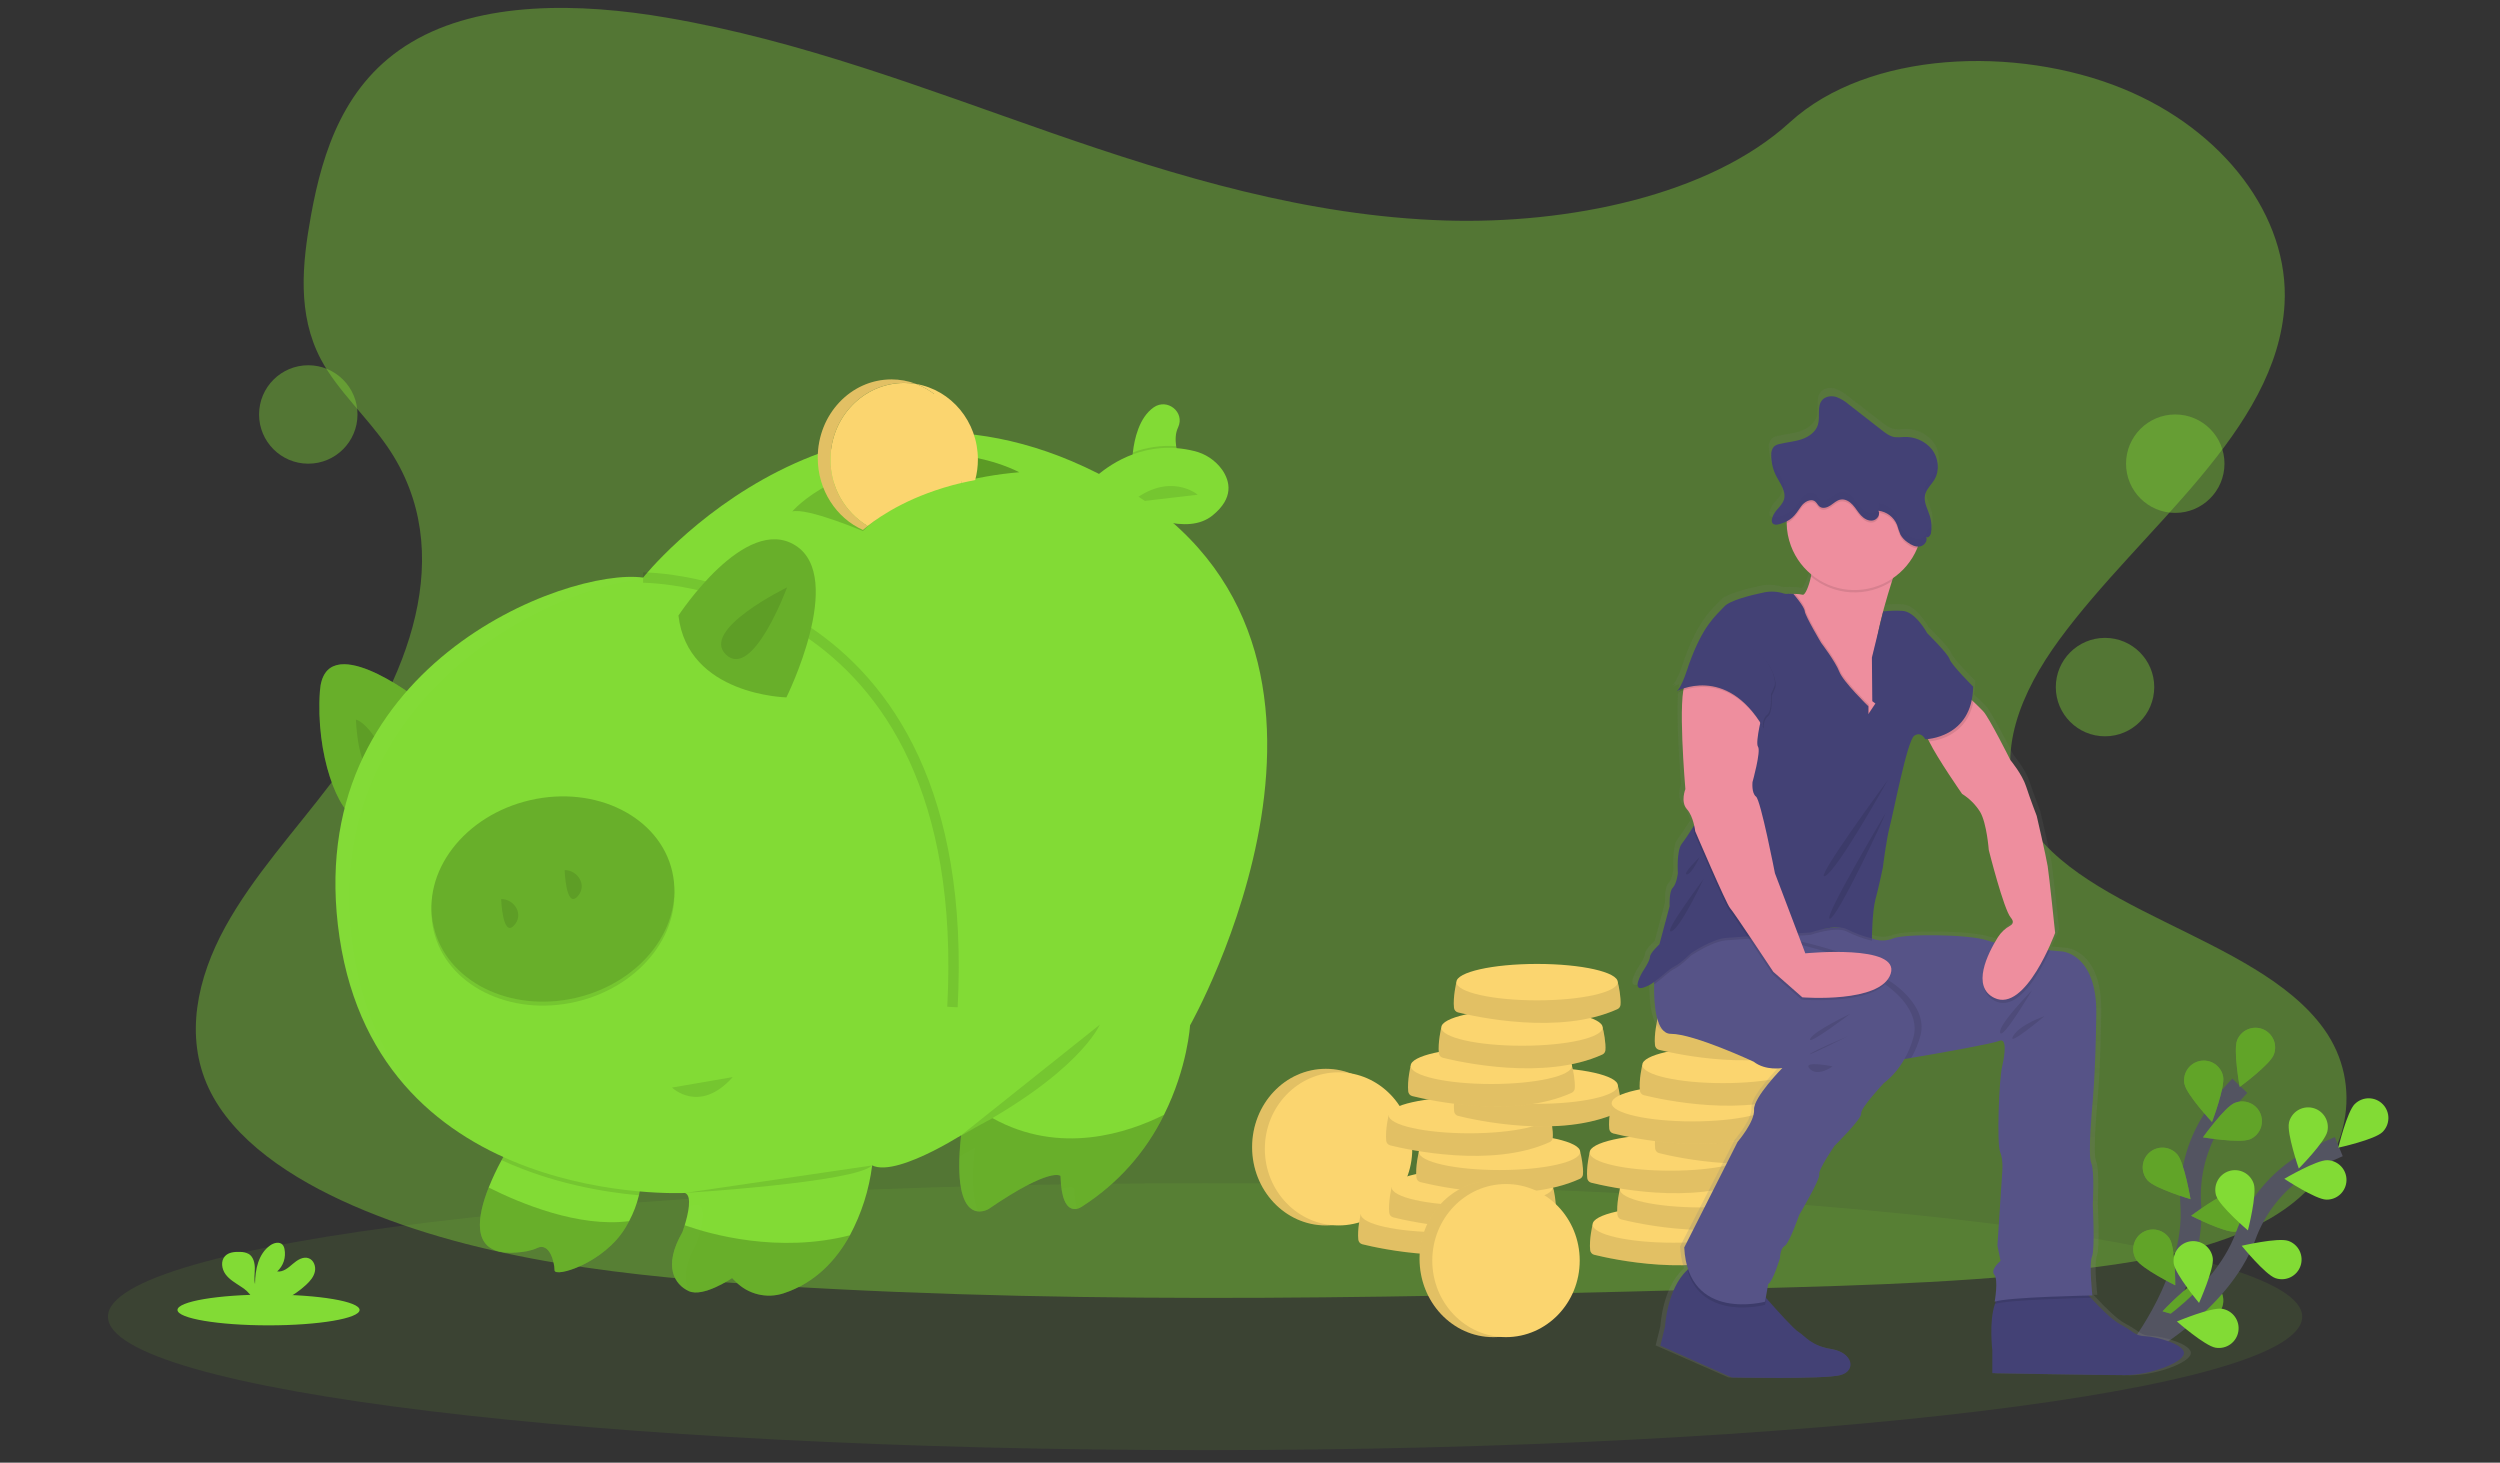 <svg width="241" height="141" viewBox="0 0 241 141" fill="none" xmlns="http://www.w3.org/2000/svg">
<rect x="0" y="0" width="241" height="141" fill="#333333" stroke="none"/>
<path opacity="0.1" d="M116.17 139.793C174.581 139.793 221.932 134.033 221.932 126.928C221.932 119.823 174.581 114.063 116.17 114.063C57.759 114.063 10.408 119.823 10.408 126.928C10.408 134.033 57.759 139.793 116.17 139.793Z" fill="#82DB35"/>
<path opacity="0.4" d="M139.345 21.256C126.053 20.842 113.394 16.996 101.307 12.789C89.221 8.581 77.245 3.918 64.271 1.701C55.928 0.267 46.385 0.064 39.662 4.073C33.197 7.921 31.103 14.581 29.98 20.762C29.133 25.412 28.635 30.305 30.942 34.657C32.552 37.677 35.408 40.222 37.384 43.116C44.256 53.188 39.398 65.608 31.95 75.445C28.457 80.058 24.404 84.457 21.707 89.37C19.01 94.283 17.766 99.908 20.124 104.918C22.463 109.878 28.033 113.614 34.068 116.236C46.325 121.565 60.777 123.09 74.856 123.953C106.036 125.866 137.382 125.031 168.643 124.207C180.215 123.901 191.834 123.59 203.216 121.988C209.537 121.097 216.063 119.683 220.649 116.271C226.474 111.94 227.918 104.605 224.018 99.175C217.47 90.065 199.368 87.802 194.792 78.026C192.275 72.645 194.861 66.652 198.521 61.661C206.373 50.953 219.535 41.561 220.23 29.324C220.712 20.913 214.378 12.502 204.59 8.525C194.334 4.358 180.114 4.882 172.549 11.781C164.772 18.888 151.08 21.62 139.345 21.256Z" fill="#82DB35"/>
<path d="M206.125 130.207C206.125 130.207 211.64 123.183 211.194 116.214C210.988 113.292 211.735 110.382 213.322 107.921C214.086 106.76 214.954 105.67 215.914 104.665" stroke="#535461" stroke-width="2" stroke-miterlimit="10"/>
<path d="M215.661 100.273C215.271 101.248 215.908 104.78 215.908 104.78C215.908 104.78 218.801 102.658 219.189 101.681C219.282 101.449 219.327 101.202 219.324 100.952C219.321 100.702 219.269 100.456 219.17 100.227C219.072 99.997 218.929 99.79 218.75 99.615C218.572 99.441 218.36 99.304 218.129 99.212C217.897 99.119 217.649 99.073 217.4 99.076C217.151 99.08 216.904 99.132 216.675 99.231C216.446 99.329 216.238 99.472 216.064 99.651C215.89 99.829 215.753 100.041 215.661 100.273V100.273Z" fill="#82DB35"/>
<path d="M210.588 104.511C210.791 105.541 213.237 108.16 213.237 108.16C213.237 108.16 214.512 104.805 214.31 103.773C214.212 103.278 213.922 102.843 213.503 102.562C213.084 102.281 212.571 102.179 212.076 102.276C211.582 102.374 211.146 102.665 210.866 103.084C210.585 103.503 210.483 104.017 210.581 104.511H210.588Z" fill="#82DB35"/>
<path d="M207.033 113.794C207.729 114.581 211.169 115.602 211.169 115.602C211.169 115.602 210.577 112.061 209.881 111.274C209.547 110.896 209.076 110.666 208.573 110.635C208.07 110.605 207.575 110.775 207.198 111.109C206.82 111.443 206.591 111.914 206.56 112.417C206.529 112.921 206.699 113.416 207.033 113.794V113.794Z" fill="#82DB35"/>
<path d="M205.927 121.424C206.479 122.318 209.696 123.906 209.696 123.906C209.696 123.906 209.711 120.309 209.158 119.423C208.893 118.994 208.469 118.689 207.978 118.573C207.488 118.458 206.971 118.542 206.543 118.807C206.114 119.072 205.809 119.497 205.693 119.988C205.578 120.479 205.662 120.996 205.927 121.424V121.424Z" fill="#82DB35"/>
<path d="M216.875 109.831C215.905 110.23 212.366 109.641 212.366 109.641C212.366 109.641 214.448 106.722 215.426 106.322C215.892 106.13 216.415 106.131 216.88 106.325C217.346 106.518 217.715 106.889 217.907 107.355C218.099 107.821 218.099 108.345 217.905 108.811C217.711 109.276 217.341 109.646 216.875 109.838V109.831Z" fill="#82DB35"/>
<path d="M215.466 118.736C214.422 118.829 211.224 117.201 211.224 117.201C211.224 117.201 214.089 115.04 215.135 114.948C215.637 114.904 216.136 115.061 216.521 115.385C216.907 115.709 217.149 116.173 217.193 116.675C217.237 117.177 217.079 117.676 216.756 118.063C216.432 118.449 215.968 118.69 215.466 118.734V118.736Z" fill="#82DB35"/>
<path d="M212.91 127.206C211.894 127.473 208.467 126.409 208.467 126.409C208.467 126.409 210.927 123.794 211.943 123.527C212.43 123.399 212.949 123.47 213.384 123.724C213.819 123.978 214.136 124.395 214.264 124.883C214.392 125.371 214.322 125.89 214.068 126.325C213.814 126.761 213.397 127.078 212.91 127.206V127.206Z" fill="#82DB35"/>
<path opacity="0.25" d="M215.661 100.273C215.271 101.248 215.908 104.78 215.908 104.78C215.908 104.78 218.801 102.658 219.189 101.681C219.282 101.449 219.327 101.202 219.324 100.952C219.321 100.702 219.269 100.456 219.17 100.227C219.072 99.997 218.929 99.79 218.75 99.615C218.572 99.441 218.36 99.304 218.129 99.212C217.897 99.119 217.649 99.073 217.4 99.076C217.151 99.08 216.904 99.132 216.675 99.231C216.446 99.329 216.238 99.472 216.064 99.651C215.89 99.829 215.753 100.041 215.661 100.273V100.273Z" fill="black"/>
<path opacity="0.25" d="M210.588 104.511C210.791 105.541 213.237 108.16 213.237 108.16C213.237 108.16 214.512 104.805 214.31 103.773C214.212 103.278 213.922 102.843 213.503 102.562C213.084 102.281 212.571 102.179 212.076 102.276C211.582 102.374 211.146 102.665 210.866 103.084C210.585 103.503 210.483 104.017 210.581 104.511H210.588Z" fill="black"/>
<path opacity="0.25" d="M207.033 113.794C207.729 114.581 211.169 115.602 211.169 115.602C211.169 115.602 210.577 112.061 209.881 111.274C209.547 110.896 209.076 110.666 208.573 110.635C208.07 110.605 207.575 110.775 207.198 111.109C206.82 111.443 206.591 111.914 206.56 112.417C206.529 112.921 206.699 113.416 207.033 113.794V113.794Z" fill="black"/>
<path opacity="0.25" d="M205.927 121.424C206.479 122.318 209.696 123.906 209.696 123.906C209.696 123.906 209.711 120.309 209.158 119.423C208.893 118.994 208.469 118.689 207.978 118.573C207.488 118.458 206.971 118.542 206.543 118.807C206.114 119.072 205.809 119.497 205.693 119.988C205.578 120.479 205.662 120.996 205.927 121.424V121.424Z" fill="black"/>
<path opacity="0.25" d="M216.875 109.831C215.905 110.23 212.366 109.641 212.366 109.641C212.366 109.641 214.448 106.722 215.426 106.322C215.892 106.13 216.415 106.131 216.88 106.325C217.346 106.518 217.715 106.889 217.907 107.355C218.099 107.821 218.099 108.345 217.905 108.811C217.711 109.276 217.341 109.646 216.875 109.838V109.831Z" fill="black"/>
<path opacity="0.25" d="M215.466 118.736C214.422 118.829 211.224 117.201 211.224 117.201C211.224 117.201 214.089 115.04 215.135 114.948C215.637 114.904 216.136 115.061 216.521 115.385C216.907 115.709 217.149 116.173 217.193 116.675C217.237 117.177 217.079 117.676 216.756 118.063C216.432 118.449 215.968 118.69 215.466 118.734V118.736Z" fill="black"/>
<path opacity="0.25" d="M212.91 127.206C211.894 127.473 208.467 126.409 208.467 126.409C208.467 126.409 210.927 123.794 211.943 123.527C212.43 123.399 212.949 123.47 213.384 123.724C213.819 123.978 214.136 124.395 214.264 124.883C214.392 125.371 214.322 125.89 214.068 126.325C213.814 126.761 213.397 127.078 212.91 127.206V127.206Z" fill="black"/>
<path d="M206.17 129.913C206.17 129.913 214.058 125.729 216.472 119.179C217.466 116.425 219.324 114.067 221.77 112.46C222.938 111.706 224.173 111.062 225.459 110.534" stroke="#535461" stroke-width="2" stroke-miterlimit="10"/>
<path d="M227.011 106.415C226.254 107.149 225.412 110.637 225.412 110.637C225.412 110.637 228.916 109.868 229.667 109.135C229.846 108.961 229.988 108.754 230.087 108.525C230.185 108.296 230.237 108.049 230.241 107.8C230.244 107.551 230.198 107.303 230.106 107.071C230.013 106.84 229.876 106.628 229.702 106.45C229.528 106.271 229.321 106.129 229.092 106.03C228.863 105.932 228.617 105.879 228.368 105.876C227.864 105.87 227.379 106.063 227.018 106.415H227.011Z" fill="#82DB35"/>
<path d="M220.657 108.232C220.426 109.256 221.603 112.647 221.603 112.647C221.603 112.647 224.127 110.095 224.358 109.071C224.469 108.579 224.381 108.063 224.112 107.637C223.843 107.21 223.415 106.908 222.924 106.797C222.432 106.686 221.917 106.774 221.491 107.043C221.065 107.313 220.763 107.74 220.652 108.232H220.657Z" fill="#82DB35"/>
<path d="M213.65 115.279C213.965 116.281 216.698 118.609 216.698 118.609C216.698 118.609 217.589 115.131 217.265 114.13C217.19 113.892 217.068 113.671 216.907 113.48C216.747 113.289 216.55 113.131 216.328 113.016C216.107 112.901 215.865 112.831 215.616 112.81C215.368 112.788 215.117 112.816 214.879 112.892C214.641 112.967 214.421 113.089 214.23 113.25C214.039 113.41 213.881 113.607 213.767 113.829C213.652 114.051 213.581 114.293 213.56 114.542C213.539 114.79 213.567 115.041 213.642 115.279H213.65Z" fill="#82DB35"/>
<path d="M209.546 121.804C209.689 122.846 211.988 125.602 211.988 125.602C211.988 125.602 213.454 122.325 213.313 121.286C213.279 121.038 213.196 120.8 213.07 120.585C212.944 120.369 212.777 120.181 212.578 120.03C212.379 119.879 212.152 119.769 211.911 119.705C211.67 119.642 211.418 119.627 211.171 119.661C210.924 119.695 210.686 119.778 210.47 119.904C210.255 120.03 210.066 120.197 209.916 120.396C209.765 120.595 209.655 120.822 209.592 121.064C209.528 121.305 209.514 121.557 209.548 121.804H209.546Z" fill="#82DB35"/>
<path d="M224.253 115.645C223.203 115.618 220.209 113.638 220.209 113.638C220.209 113.638 223.303 111.817 224.351 111.843C224.855 111.856 225.333 112.069 225.68 112.435C226.027 112.8 226.214 113.289 226.201 113.793C226.188 114.297 225.976 114.776 225.61 115.123C225.245 115.47 224.756 115.658 224.253 115.645V115.645Z" fill="#82DB35"/>
<path d="M219.357 123.216C218.364 122.877 216.099 120.092 216.099 120.092C216.099 120.092 219.594 119.278 220.587 119.619C220.823 119.699 221.041 119.826 221.228 119.991C221.415 120.156 221.568 120.356 221.678 120.58C221.788 120.805 221.853 121.048 221.868 121.297C221.884 121.546 221.851 121.796 221.77 122.032C221.689 122.269 221.563 122.487 221.398 122.674C221.233 122.861 221.033 123.014 220.809 123.124C220.585 123.234 220.341 123.299 220.092 123.314C219.843 123.33 219.594 123.296 219.357 123.216V123.216Z" fill="#82DB35"/>
<path d="M213.589 129.92C212.554 129.754 209.853 127.391 209.853 127.391C209.853 127.391 213.16 126 214.204 126.166C214.702 126.247 215.147 126.521 215.442 126.93C215.737 127.339 215.858 127.848 215.777 128.346C215.697 128.844 215.423 129.29 215.014 129.585C214.605 129.88 214.096 130.001 213.599 129.92H213.589Z" fill="#82DB35"/>
<path d="M113.845 44.699H109.14C109.143 44.336 109.166 43.973 109.208 43.612C109.355 42.329 109.81 40.246 111.217 39.269C112.532 38.357 114.244 39.733 113.573 41.189L113.556 41.229C113.304 41.755 113.296 42.41 113.38 43.01C113.468 43.589 113.624 44.156 113.845 44.699V44.699Z" fill="#82DB35"/>
<path opacity="0.1" d="M113.845 44.698H109.14C109.143 44.335 109.166 43.972 109.208 43.612C110.536 43.114 111.956 42.908 113.37 43.01C113.462 43.589 113.621 44.156 113.845 44.698V44.698Z" fill="black"/>
<path d="M116.897 49.683C115.677 50.677 113.97 50.692 112.224 50.266C108.648 49.392 104.915 46.654 104.915 46.654C105.169 46.372 105.442 46.108 105.732 45.863C107.204 44.598 110.578 42.362 115.094 43.473C116.198 43.727 117.171 44.378 117.828 45.302C118.575 46.397 118.965 48 116.897 49.683Z" fill="#82DB35"/>
<path opacity="0.1" d="M115.459 47.69C115.459 47.69 112.739 45.371 108.99 48.447Z" fill="black"/>
<path d="M40.051 67.229C40.051 67.229 31.283 60.477 30.842 66.598C30.402 72.719 32.608 78.463 34.5 78.967C36.392 79.47 40.051 67.229 40.051 67.229Z" fill="#82DB35"/>
<path opacity="0.2" d="M40.051 67.229C40.051 67.229 31.283 60.477 30.842 66.598C30.402 72.719 32.608 78.463 34.5 78.967C36.392 79.47 40.051 67.229 40.051 67.229Z" fill="black"/>
<path opacity="0.1" d="M34.311 69.374C34.311 69.374 34.517 75.006 36.267 74.107C38.017 73.208 35.446 69.626 34.311 69.374Z" fill="black"/>
<path d="M61.593 115.228C61.387 116.095 61.069 116.932 60.647 117.717C60.539 117.922 60.422 118.132 60.293 118.346C58.229 121.78 53.458 123.206 53.458 122.449C53.458 121.691 52.986 119.734 51.787 120.302C50.587 120.87 48.76 120.745 48.76 120.745C45.458 120.493 46.017 117.237 47.11 114.478C47.474 113.571 47.889 112.686 48.355 111.828C48.767 111.07 49.076 110.574 49.076 110.574L61.69 112.594C61.69 112.594 61.972 113.59 61.593 115.228Z" fill="#82DB35"/>
<path opacity="0.1" d="M112.224 50.266C108.648 49.391 104.915 46.654 104.915 46.654C105.169 46.372 105.442 46.107 105.732 45.862C106.277 46.15 106.825 46.456 107.374 46.781C109.098 47.785 110.722 48.952 112.224 50.266V50.266Z" fill="black"/>
<path opacity="0.1" d="M61.593 115.228C58.171 114.921 53.214 114.079 48.349 111.837C48.762 111.08 49.07 110.584 49.07 110.584L61.684 112.604C61.684 112.604 61.972 113.59 61.593 115.228Z" fill="black"/>
<path d="M114.72 98.846C114.72 98.846 114.493 102.891 112.212 107.464C110.455 111.06 107.745 114.103 104.377 116.263C104.377 116.263 102.36 117.905 102.233 113.361C102.233 113.361 101.35 112.414 95.295 116.551C95.295 116.551 91.642 118.785 92.647 109.465C92.647 109.465 92.647 109.453 92.647 109.448C92.647 109.442 92.556 109.506 92.389 109.607H92.378C91.947 109.872 91.031 110.415 89.941 110.962C87.945 111.966 85.359 112.986 84.076 112.343C83.781 114.702 83.054 116.986 81.93 119.081C80.659 121.396 78.653 123.66 75.513 124.683C74.721 124.937 73.874 124.967 73.066 124.77C72.258 124.573 71.52 124.156 70.934 123.566L70.575 123.206C70.575 123.206 67.799 125.099 66.412 124.467C65.025 123.835 63.888 122.07 65.78 118.787C65.78 118.787 65.881 118.515 66.004 118.115C66.312 117.102 66.76 115.275 66.034 115.001C66.034 115.001 36.644 116.515 32.735 90.388C28.826 64.262 54.682 54.67 61.996 55.68C61.996 55.68 81.421 31.194 108.288 46.971C135.154 62.747 114.72 98.846 114.72 98.846Z" fill="#82DB35"/>
<path opacity="0.1" d="M61.996 55.679C61.996 55.679 94.012 55.554 91.816 97.078" stroke="black" stroke-miterlimit="10"/>
<path opacity="0.2" d="M60.647 117.717C60.539 117.921 60.422 118.132 60.293 118.345C58.229 121.78 53.458 123.205 53.458 122.448C53.458 121.691 52.986 119.733 51.787 120.301C50.587 120.869 48.76 120.744 48.76 120.744C45.458 120.492 46.017 117.236 47.11 114.478C50.205 116.032 55.804 118.347 60.647 117.717Z" fill="black"/>
<path opacity="0.2" d="M81.93 119.081C80.658 121.396 78.653 123.661 75.512 124.683C74.72 124.937 73.873 124.967 73.066 124.77C72.257 124.573 71.52 124.156 70.933 123.566L70.574 123.206C70.574 123.206 67.798 125.099 66.412 124.467C65.025 123.835 63.888 122.07 65.78 118.787C65.78 118.787 65.88 118.515 66.003 118.115C68.476 118.988 75.026 120.845 81.93 119.081Z" fill="black"/>
<path opacity="0.1" d="M92.646 109.447C104.061 103.515 106.017 98.782 106.017 98.782Z" fill="black"/>
<path opacity="0.2" d="M112.211 107.464C110.454 111.06 107.744 114.104 104.377 116.264C104.377 116.264 102.36 117.905 102.233 113.361C102.233 113.361 101.349 112.415 95.295 116.551C95.295 116.551 91.642 118.785 92.646 109.465L95.673 107.786C102.197 111.415 108.751 109.202 112.211 107.464Z" fill="black"/>
<path d="M65.403 59.34C65.403 59.34 71.836 49.495 76.691 52.587C81.546 55.679 75.809 67.228 75.809 67.228C75.809 67.228 66.285 67.038 65.403 59.34Z" fill="#82DB35"/>
<path opacity="0.2" d="M65.403 59.34C65.403 59.34 71.836 49.495 76.691 52.587C81.546 55.679 75.809 67.228 75.809 67.228C75.809 67.228 66.285 67.038 65.403 59.34Z" fill="black"/>
<path opacity="0.1" d="M75.872 56.626C75.872 56.626 67.421 60.729 70.007 63.127C72.593 65.526 75.872 56.626 75.872 56.626Z" fill="black"/>
<path opacity="0.1" d="M55.501 96.577C61.853 95.11 66.018 89.653 64.803 84.388C63.589 79.124 57.455 76.046 51.103 77.514C44.751 78.981 40.586 84.438 41.8 89.703C43.015 94.967 49.149 98.045 55.501 96.577Z" fill="black"/>
<path d="M55.501 96.199C61.853 94.732 66.018 89.275 64.803 84.01C63.589 78.746 57.455 75.668 51.103 77.136C44.751 78.603 40.586 84.06 41.8 89.325C43.015 94.589 49.149 97.667 55.501 96.199Z" fill="#82DB35"/>
<path opacity="0.2" d="M55.501 96.199C61.853 94.732 66.018 89.275 64.803 84.01C63.589 78.746 57.455 75.668 51.103 77.136C44.751 78.603 40.586 84.06 41.8 89.325C43.015 94.589 49.149 97.667 55.501 96.199Z" fill="black"/>
<path opacity="0.1" d="M48.312 86.665C48.312 86.665 48.438 90.327 49.511 89.255C50.584 88.183 49.574 86.661 48.312 86.665Z" fill="black"/>
<path opacity="0.1" d="M54.43 83.877C54.43 83.877 54.554 87.539 55.627 86.467C56.7 85.395 55.69 83.866 54.43 83.877Z" fill="black"/>
<path opacity="0.1" d="M64.783 104.841C64.783 104.841 67.42 107.429 70.636 103.832Z" fill="black"/>
<path opacity="0.15" d="M76.375 49.305C77.826 48.926 83.186 51.198 83.186 51.198C85.496 48.886 88.862 47.501 91.815 46.677L92.432 43.879C80.719 44.013 76.375 49.305 76.375 49.305Z" fill="black"/>
<path opacity="0.3" d="M92.457 43.879L91.874 46.66C93.963 46.085 96.101 45.705 98.26 45.524C95.484 44.131 92.457 43.879 92.457 43.879Z" fill="black"/>
<path opacity="0.15" d="M92.432 43.879L91.819 46.677L91.878 46.66L92.461 43.879H92.432Z" fill="black"/>
<g opacity="0.1">
<path opacity="0.1" d="M67.104 119.972C67.104 119.972 67.205 119.699 67.328 119.3C67.636 118.287 68.084 116.46 67.358 116.186C67.358 116.186 67.021 116.203 66.412 116.201C66.346 116.868 66.208 117.526 66.001 118.164C65.878 118.563 65.778 118.836 65.778 118.836C63.886 122.119 65.021 123.885 66.41 124.516L66.484 124.542C65.926 123.586 65.88 122.096 67.104 119.972Z" fill="white"/>
<path opacity="0.1" d="M34.059 91.574C30.148 65.447 56.838 54.83 64.153 55.846L61.996 55.736C54.681 54.727 28.824 64.319 32.734 90.445C33.964 98.66 37.714 104.141 42.276 107.797C38.322 104.162 35.168 98.978 34.059 91.574Z" fill="white"/>
<path opacity="0.1" d="M93.969 110.65C93.969 110.65 93.969 110.639 93.969 110.633C93.969 110.627 93.878 110.692 93.711 110.792H93.7C93.445 110.947 93.019 111.203 92.489 111.498C92.3 115.806 93.414 116.739 94.29 116.82C93.846 115.815 93.613 113.969 93.969 110.65Z" fill="white"/>
<path opacity="0.1" d="M103.557 114.547C103.557 114.547 103.33 114.306 102.327 114.604C102.588 116.482 103.311 116.686 103.826 116.575C103.649 115.913 103.559 115.232 103.557 114.547V114.547Z" fill="white"/>
</g>
<path opacity="0.1" d="M66.034 115C66.034 115 82.431 113.991 84.07 112.35Z" fill="black"/>
<path d="M127.81 118.131C131.735 118.131 134.917 114.751 134.917 110.583C134.917 106.414 131.735 103.034 127.81 103.034C123.886 103.034 120.704 106.414 120.704 110.583C120.704 114.751 123.886 118.131 127.81 118.131Z" fill="#FBD56F"/>
<path opacity="0.1" d="M127.81 118.131C131.735 118.131 134.917 114.751 134.917 110.583C134.917 106.414 131.735 103.034 127.81 103.034C123.886 103.034 120.704 106.414 120.704 110.583C120.704 114.751 123.886 118.131 127.81 118.131Z" fill="black"/>
<path d="M129.036 118.132C132.961 118.132 136.142 114.828 136.142 110.752C136.142 106.676 132.961 103.372 129.036 103.372C125.111 103.372 121.93 106.676 121.93 110.752C121.93 114.828 125.111 118.132 129.036 118.132Z" fill="#FBD56F"/>
<path d="M131.916 117.439L131.176 117.028C131.176 117.028 130.83 118.471 130.943 119.501C130.954 119.604 130.996 119.702 131.063 119.781C131.131 119.86 131.221 119.917 131.321 119.944C133.024 120.366 141.126 122.166 146.7 119.63C146.78 119.593 146.85 119.536 146.902 119.464C146.954 119.391 146.986 119.307 146.995 119.219C147.065 118.586 146.822 117.282 146.726 117.028C146.524 116.481 131.916 117.439 131.916 117.439Z" fill="#FBD56F"/>
<path opacity="0.1" d="M131.916 117.439L131.176 117.028C131.176 117.028 130.83 118.471 130.943 119.501C130.954 119.604 130.996 119.702 131.063 119.781C131.131 119.86 131.221 119.917 131.321 119.944C133.024 120.366 141.126 122.166 146.7 119.63C146.78 119.593 146.85 119.536 146.902 119.464C146.954 119.391 146.986 119.307 146.995 119.219C147.065 118.586 146.822 117.282 146.726 117.028C146.524 116.481 131.916 117.439 131.916 117.439Z" fill="black"/>
<path d="M138.954 118.783C143.25 118.783 146.732 117.997 146.732 117.027C146.732 116.058 143.25 115.272 138.954 115.272C134.658 115.272 131.176 116.058 131.176 117.027C131.176 117.997 134.658 118.783 138.954 118.783Z" fill="#FBD56F"/>
<path d="M134.893 114.85L134.156 114.439C134.156 114.439 133.809 115.882 133.923 116.912C133.933 117.015 133.975 117.113 134.043 117.192C134.111 117.271 134.201 117.327 134.301 117.353C136.004 117.777 144.106 119.578 149.679 117.041C149.76 117.004 149.83 116.946 149.881 116.874C149.933 116.802 149.965 116.718 149.975 116.63C150.043 115.997 149.8 114.693 149.704 114.439C149.494 113.892 134.893 114.85 134.893 114.85Z" fill="#FBD56F"/>
<path opacity="0.1" d="M134.893 114.85L134.156 114.439C134.156 114.439 133.809 115.882 133.923 116.912C133.933 117.015 133.975 117.113 134.043 117.192C134.111 117.271 134.201 117.327 134.301 117.353C136.004 117.777 144.106 119.578 149.679 117.041C149.76 117.004 149.83 116.946 149.881 116.874C149.933 116.802 149.965 116.718 149.975 116.63C150.043 115.997 149.8 114.693 149.704 114.439C149.494 113.892 134.893 114.85 134.893 114.85Z" fill="black"/>
<path d="M141.924 116.196C146.22 116.196 149.702 115.41 149.702 114.441C149.702 113.471 146.22 112.686 141.924 112.686C137.629 112.686 134.146 113.471 134.146 114.441C134.146 115.41 137.629 116.196 141.924 116.196Z" fill="#FBD56F"/>
<path d="M137.514 111.449L136.775 111.038C136.775 111.038 136.428 112.481 136.542 113.511C136.553 113.614 136.595 113.712 136.662 113.791C136.73 113.87 136.82 113.927 136.92 113.954C138.623 114.376 146.726 116.176 152.298 113.639C152.379 113.602 152.449 113.545 152.501 113.473C152.553 113.401 152.586 113.317 152.595 113.228C152.664 112.596 152.421 111.292 152.325 111.038C152.122 110.491 137.514 111.449 137.514 111.449Z" fill="#FBD56F"/>
<path opacity="0.1" d="M137.514 111.449L136.775 111.038C136.775 111.038 136.428 112.481 136.542 113.511C136.553 113.614 136.595 113.712 136.662 113.791C136.73 113.87 136.82 113.927 136.92 113.954C138.623 114.376 146.726 116.176 152.298 113.639C152.379 113.602 152.449 113.545 152.501 113.473C152.553 113.401 152.586 113.317 152.595 113.228C152.664 112.596 152.421 111.292 152.325 111.038C152.122 110.491 137.514 111.449 137.514 111.449Z" fill="black"/>
<path d="M144.552 112.792C148.848 112.792 152.33 112.007 152.33 111.037C152.33 110.068 148.848 109.282 144.552 109.282C140.256 109.282 136.774 110.068 136.774 111.037C136.774 112.007 140.256 112.792 144.552 112.792Z" fill="#FBD56F"/>
<path d="M134.605 107.91L133.865 107.497C133.865 107.497 133.521 108.942 133.632 109.97C133.643 110.073 133.685 110.171 133.753 110.25C133.82 110.329 133.91 110.386 134.011 110.413C135.713 110.835 143.815 112.636 149.387 110.101C149.468 110.064 149.538 110.007 149.59 109.935C149.642 109.863 149.674 109.778 149.684 109.69C149.752 109.057 149.51 107.753 149.413 107.497C149.213 106.948 134.605 107.91 134.605 107.91Z" fill="#FBD56F"/>
<path opacity="0.1" d="M134.605 107.91L133.865 107.497C133.865 107.497 133.521 108.942 133.632 109.97C133.643 110.073 133.685 110.171 133.753 110.25C133.82 110.329 133.91 110.386 134.011 110.413C135.713 110.835 143.815 112.636 149.387 110.101C149.468 110.064 149.538 110.007 149.59 109.935C149.642 109.863 149.674 109.778 149.684 109.69C149.752 109.057 149.51 107.753 149.413 107.497C149.213 106.948 134.605 107.91 134.605 107.91Z" fill="black"/>
<path d="M141.642 109.25C145.938 109.25 149.42 108.465 149.42 107.495C149.42 106.526 145.938 105.74 141.642 105.74C137.347 105.74 133.865 106.526 133.865 107.495C133.865 108.465 137.347 109.25 141.642 109.25Z" fill="#FBD56F"/>
<path d="M141.149 105.07L140.411 104.657C140.411 104.657 140.065 106.102 140.178 107.13C140.189 107.234 140.23 107.332 140.298 107.411C140.366 107.49 140.456 107.547 140.557 107.573C142.259 107.995 150.361 109.796 155.933 107.261C156.013 107.224 156.083 107.166 156.135 107.094C156.187 107.022 156.22 106.938 156.23 106.85C156.298 106.217 156.056 104.911 155.959 104.657C155.757 104.106 141.149 105.07 141.149 105.07Z" fill="#FBD56F"/>
<path opacity="0.1" d="M141.149 105.07L140.411 104.657C140.411 104.657 140.065 106.102 140.178 107.13C140.189 107.234 140.23 107.332 140.298 107.411C140.366 107.49 140.456 107.547 140.557 107.573C142.259 107.995 150.361 109.796 155.933 107.261C156.013 107.224 156.083 107.166 156.135 107.094C156.187 107.022 156.22 106.938 156.23 106.85C156.298 106.217 156.056 104.911 155.959 104.657C155.757 104.106 141.149 105.07 141.149 105.07Z" fill="black"/>
<path d="M148.187 106.409C152.483 106.409 155.965 105.624 155.965 104.654C155.965 103.685 152.483 102.899 148.187 102.899C143.891 102.899 140.409 103.685 140.409 104.654C140.409 105.624 143.891 106.409 148.187 106.409Z" fill="#FBD56F"/>
<path d="M136.727 103.156L135.987 102.744C135.987 102.744 135.643 104.188 135.755 105.216C135.766 105.32 135.808 105.417 135.875 105.497C135.943 105.576 136.033 105.632 136.133 105.659C137.836 106.082 145.937 107.882 151.509 105.347C151.59 105.31 151.66 105.253 151.712 105.181C151.764 105.109 151.797 105.025 151.806 104.936C151.874 104.304 151.632 102.997 151.536 102.744C151.335 102.197 136.727 103.156 136.727 103.156Z" fill="#FBD56F"/>
<path opacity="0.1" d="M136.727 103.156L135.987 102.744C135.987 102.744 135.643 104.188 135.755 105.216C135.766 105.32 135.808 105.417 135.875 105.497C135.943 105.576 136.033 105.632 136.133 105.659C137.836 106.082 145.937 107.882 151.509 105.347C151.59 105.31 151.66 105.253 151.712 105.181C151.764 105.109 151.797 105.025 151.806 104.936C151.874 104.304 151.632 102.997 151.536 102.744C151.335 102.197 136.727 103.156 136.727 103.156Z" fill="black"/>
<path d="M143.765 104.498C148.061 104.498 151.543 103.713 151.543 102.743C151.543 101.774 148.061 100.988 143.765 100.988C139.469 100.988 135.987 101.774 135.987 102.743C135.987 103.713 139.469 104.498 143.765 104.498Z" fill="#FBD56F"/>
<path d="M139.679 99.468L138.941 99.055C138.941 99.055 138.594 100.5 138.708 101.528C138.718 101.631 138.76 101.729 138.828 101.809C138.895 101.888 138.986 101.944 139.086 101.971C140.789 102.393 148.891 104.194 154.464 101.658C154.545 101.622 154.615 101.564 154.667 101.492C154.718 101.42 154.75 101.336 154.76 101.248C154.828 100.615 154.585 99.311 154.489 99.055C154.288 98.508 139.679 99.468 139.679 99.468Z" fill="#FBD56F"/>
<path opacity="0.1" d="M139.679 99.468L138.941 99.055C138.941 99.055 138.594 100.5 138.708 101.528C138.718 101.631 138.76 101.729 138.828 101.809C138.895 101.888 138.986 101.944 139.086 101.971C140.789 102.393 148.891 104.194 154.464 101.658C154.545 101.622 154.615 101.564 154.667 101.492C154.718 101.42 154.75 101.336 154.76 101.248C154.828 100.615 154.585 99.311 154.489 99.055C154.288 98.508 139.679 99.468 139.679 99.468Z" fill="black"/>
<path d="M146.719 100.81C151.014 100.81 154.497 100.024 154.497 99.055C154.497 98.086 151.014 97.3 146.719 97.3C142.423 97.3 138.941 98.086 138.941 99.055C138.941 100.024 142.423 100.81 146.719 100.81Z" fill="#FBD56F"/>
<path d="M141.137 95.091L140.397 94.678C140.397 94.678 140.053 96.123 140.165 97.151C140.176 97.254 140.218 97.352 140.285 97.431C140.353 97.51 140.443 97.567 140.543 97.594C142.246 98.016 150.347 99.817 155.919 97.282C156 97.245 156.07 97.188 156.122 97.116C156.174 97.044 156.207 96.959 156.216 96.871C156.284 96.238 156.042 94.934 155.946 94.678C155.743 94.131 141.137 95.091 141.137 95.091Z" fill="#FBD56F"/>
<path opacity="0.1" d="M141.137 95.091L140.397 94.678C140.397 94.678 140.053 96.123 140.165 97.151C140.176 97.254 140.218 97.352 140.285 97.431C140.353 97.51 140.443 97.567 140.543 97.594C142.246 98.016 150.347 99.817 155.919 97.282C156 97.245 156.07 97.188 156.122 97.116C156.174 97.044 156.207 96.959 156.216 96.871C156.284 96.238 156.042 94.934 155.946 94.678C155.743 94.131 141.137 95.091 141.137 95.091Z" fill="black"/>
<path d="M148.174 96.433C152.469 96.433 155.952 95.647 155.952 94.678C155.952 93.709 152.469 92.923 148.174 92.923C143.878 92.923 140.396 93.709 140.396 94.678C140.396 95.647 143.878 96.433 148.174 96.433Z" fill="#FBD56F"/>
<path d="M154.266 118.455L153.526 118.043C153.526 118.043 153.18 119.487 153.293 120.515C153.304 120.619 153.346 120.717 153.413 120.796C153.481 120.875 153.571 120.931 153.672 120.958C155.374 121.38 163.476 123.181 169.05 120.646C169.13 120.609 169.2 120.551 169.252 120.479C169.303 120.406 169.336 120.322 169.345 120.233C169.415 119.601 169.173 118.296 169.076 118.043C168.874 117.495 154.266 118.455 154.266 118.455Z" fill="#FBD56F"/>
<path opacity="0.1" d="M154.266 118.455L153.526 118.043C153.526 118.043 153.18 119.487 153.293 120.515C153.304 120.619 153.346 120.717 153.413 120.796C153.481 120.875 153.571 120.931 153.672 120.958C155.374 121.38 163.476 123.181 169.05 120.646C169.13 120.609 169.2 120.551 169.252 120.479C169.303 120.406 169.336 120.322 169.345 120.233C169.415 119.601 169.173 118.296 169.076 118.043C168.874 117.495 154.266 118.455 154.266 118.455Z" fill="black"/>
<path d="M161.304 119.798C165.6 119.798 169.082 119.012 169.082 118.043C169.082 117.074 165.6 116.288 161.304 116.288C157.008 116.288 153.526 117.074 153.526 118.043C153.526 119.012 157.008 119.798 161.304 119.798Z" fill="#FBD56F"/>
<path d="M156.892 115.053L156.152 114.64C156.152 114.64 155.808 116.085 155.919 117.113C155.93 117.216 155.972 117.314 156.04 117.393C156.108 117.472 156.197 117.529 156.298 117.556C158.001 117.978 166.102 119.778 171.674 117.243C171.755 117.207 171.825 117.15 171.877 117.077C171.929 117.005 171.962 116.921 171.971 116.833C172.039 116.2 171.797 114.894 171.701 114.64C171.5 114.093 156.892 115.053 156.892 115.053Z" fill="#FBD56F"/>
<path opacity="0.1" d="M156.892 115.053L156.152 114.64C156.152 114.64 155.808 116.085 155.919 117.113C155.93 117.216 155.972 117.314 156.04 117.393C156.108 117.472 156.197 117.529 156.298 117.556C158.001 117.978 166.102 119.778 171.674 117.243C171.755 117.207 171.825 117.15 171.877 117.077C171.929 117.005 171.962 116.921 171.971 116.833C172.039 116.2 171.797 114.894 171.701 114.64C171.5 114.093 156.892 115.053 156.892 115.053Z" fill="black"/>
<path d="M163.93 116.396C168.225 116.396 171.708 115.61 171.708 114.641C171.708 113.672 168.225 112.886 163.93 112.886C159.634 112.886 156.152 113.672 156.152 114.641C156.152 115.61 159.634 116.396 163.93 116.396Z" fill="#FBD56F"/>
<path d="M153.982 111.508L153.244 111.097C153.244 111.097 152.898 112.54 153.011 113.569C153.022 113.673 153.064 113.77 153.132 113.849C153.199 113.928 153.289 113.984 153.39 114.011C155.093 114.435 163.194 116.235 168.768 113.698C168.849 113.662 168.918 113.604 168.97 113.532C169.022 113.46 169.054 113.376 169.063 113.287C169.131 112.655 168.889 111.351 168.792 111.097C168.592 110.561 153.982 111.508 153.982 111.508Z" fill="#FBD56F"/>
<path opacity="0.1" d="M153.982 111.508L153.244 111.097C153.244 111.097 152.898 112.54 153.011 113.569C153.022 113.673 153.064 113.77 153.132 113.849C153.199 113.928 153.289 113.984 153.39 114.011C155.093 114.435 163.194 116.235 168.768 113.698C168.849 113.662 168.918 113.604 168.97 113.532C169.022 113.46 169.054 113.376 169.063 113.287C169.131 112.655 168.889 111.351 168.792 111.097C168.592 110.561 153.982 111.508 153.982 111.508Z" fill="black"/>
<path d="M161.022 112.855C165.318 112.855 168.8 112.069 168.8 111.1C168.8 110.13 165.318 109.345 161.022 109.345C156.726 109.345 153.244 110.13 153.244 111.1C153.244 112.069 156.726 112.855 161.022 112.855Z" fill="#FBD56F"/>
<path d="M160.528 108.667L159.788 108.257C159.788 108.257 159.442 109.699 159.556 110.718C159.566 110.821 159.608 110.919 159.676 110.999C159.743 111.078 159.833 111.134 159.934 111.161C161.637 111.585 169.738 113.384 175.312 110.848C175.393 110.812 175.463 110.755 175.515 110.683C175.566 110.61 175.598 110.526 175.607 110.438C175.675 109.805 175.435 108.501 175.339 108.247C175.136 107.721 160.528 108.667 160.528 108.667Z" fill="#FBD56F"/>
<path opacity="0.1" d="M160.528 108.667L159.788 108.257C159.788 108.257 159.442 109.699 159.556 110.718C159.566 110.821 159.608 110.919 159.676 110.999C159.743 111.078 159.833 111.134 159.934 111.161C161.637 111.585 169.738 113.384 175.312 110.848C175.393 110.812 175.463 110.755 175.515 110.683C175.566 110.61 175.598 110.526 175.607 110.438C175.675 109.805 175.435 108.501 175.339 108.247C175.136 107.721 160.528 108.667 160.528 108.667Z" fill="black"/>
<path d="M167.566 110.013C171.862 110.013 175.344 109.227 175.344 108.258C175.344 107.289 171.862 106.503 167.566 106.503C163.271 106.503 159.788 107.289 159.788 108.258C159.788 109.227 163.271 110.013 167.566 110.013Z" fill="#FBD56F"/>
<path d="M156.105 106.759L155.367 106.349C155.367 106.349 155.021 107.791 155.134 108.821C155.145 108.924 155.187 109.022 155.255 109.101C155.322 109.18 155.412 109.236 155.513 109.262C157.216 109.686 165.317 111.485 170.891 108.95C170.972 108.913 171.042 108.856 171.093 108.784C171.145 108.712 171.177 108.627 171.186 108.539C171.254 107.907 171.012 106.602 170.916 106.349C170.715 105.801 156.105 106.759 156.105 106.759Z" fill="#FBD56F"/>
<path opacity="0.1" d="M156.105 106.759L155.367 106.349C155.367 106.349 155.021 107.791 155.134 108.821C155.145 108.924 155.187 109.022 155.255 109.101C155.322 109.18 155.412 109.236 155.513 109.262C157.216 109.686 165.317 111.485 170.891 108.95C170.972 108.913 171.042 108.856 171.093 108.784C171.145 108.712 171.177 108.627 171.186 108.539C171.254 107.907 171.012 106.602 170.916 106.349C170.715 105.801 156.105 106.759 156.105 106.759Z" fill="black"/>
<path d="M163.145 108.103C167.441 108.103 170.923 107.317 170.923 106.348C170.923 105.379 167.441 104.593 163.145 104.593C158.849 104.593 155.367 105.379 155.367 106.348C155.367 107.317 158.849 108.103 163.145 108.103Z" fill="#FBD56F"/>
<path d="M159.058 103.071L158.318 102.66C158.318 102.66 157.972 104.103 158.085 105.133C158.096 105.236 158.138 105.334 158.206 105.413C158.273 105.492 158.363 105.549 158.464 105.576C160.167 105.998 168.268 107.798 173.84 105.261C173.921 105.224 173.991 105.167 174.043 105.095C174.095 105.023 174.127 104.939 174.137 104.851C174.205 104.218 173.963 102.914 173.867 102.66C173.666 102.113 159.058 103.071 159.058 103.071Z" fill="#FBD56F"/>
<path opacity="0.1" d="M159.058 103.071L158.318 102.66C158.318 102.66 157.972 104.103 158.085 105.133C158.096 105.236 158.138 105.334 158.206 105.413C158.273 105.492 158.363 105.549 158.464 105.576C160.167 105.998 168.268 107.798 173.84 105.261C173.921 105.224 173.991 105.167 174.043 105.095C174.095 105.023 174.127 104.939 174.137 104.851C174.205 104.218 173.963 102.914 173.867 102.66C173.666 102.113 159.058 103.071 159.058 103.071Z" fill="black"/>
<path d="M166.096 104.414C170.392 104.414 173.874 103.629 173.874 102.659C173.874 101.69 170.392 100.904 166.096 100.904C161.801 100.904 158.318 101.69 158.318 102.659C158.318 103.629 161.801 104.414 166.096 104.414Z" fill="#FBD56F"/>
<path d="M160.513 98.694L159.775 98.283C159.775 98.283 159.429 99.726 159.542 100.756C159.553 100.859 159.595 100.957 159.662 101.036C159.73 101.115 159.82 101.172 159.921 101.199C161.623 101.621 169.725 103.421 175.299 100.884C175.379 100.848 175.449 100.79 175.501 100.718C175.553 100.646 175.585 100.562 175.594 100.474C175.662 99.841 175.42 98.537 175.323 98.283C175.123 97.736 160.513 98.694 160.513 98.694Z" fill="#FBD56F"/>
<path opacity="0.1" d="M160.513 98.694L159.775 98.283C159.775 98.283 159.429 99.726 159.542 100.756C159.553 100.859 159.595 100.957 159.662 101.036C159.73 101.115 159.82 101.172 159.921 101.199C161.623 101.621 169.725 103.421 175.299 100.884C175.379 100.848 175.449 100.79 175.501 100.718C175.553 100.646 175.585 100.562 175.594 100.474C175.662 99.841 175.42 98.537 175.323 98.283C175.123 97.736 160.513 98.694 160.513 98.694Z" fill="black"/>
<path d="M167.553 100.037C171.849 100.037 175.331 99.252 175.331 98.282C175.331 97.313 171.849 96.527 167.553 96.527C163.258 96.527 159.775 97.313 159.775 98.282C159.775 99.252 163.258 100.037 167.553 100.037Z" fill="#FBD56F"/>
<path d="M80.058 44.297C80.058 40.223 83.239 36.913 87.165 36.913C87.55 36.914 87.934 36.946 88.313 37.01C87.554 36.723 86.749 36.576 85.937 36.576C82.013 36.576 78.832 39.956 78.832 44.124C78.832 47.256 80.628 49.941 83.184 51.084C83.307 50.976 83.46 50.847 83.642 50.706C82.541 50.039 81.632 49.099 81.004 47.975C80.375 46.852 80.05 45.584 80.058 44.297V44.297Z" fill="#FBD56F"/>
<path opacity="0.1" d="M80.058 44.297C80.058 40.223 83.239 36.913 87.165 36.913C87.55 36.914 87.934 36.946 88.313 37.01C87.554 36.723 86.749 36.576 85.937 36.576C82.013 36.576 78.832 39.956 78.832 44.124C78.832 47.256 80.628 49.941 83.184 51.084C83.307 50.976 83.46 50.847 83.642 50.706C82.541 50.039 81.632 49.099 81.004 47.975C80.375 46.852 80.05 45.584 80.058 44.297V44.297Z" fill="black"/>
<path d="M93.043 44.136C93.043 44.959 92.915 45.777 92.665 46.561C93.096 46.457 93.546 46.372 94.01 46.274C94.182 45.629 94.269 44.964 94.269 44.297C94.269 40.628 91.69 37.587 88.313 37.016C91.07 38.061 93.043 40.851 93.043 44.136Z" fill="#FBD56F"/>
<path d="M80.059 44.297C80.05 45.585 80.376 46.853 81.004 47.977C81.633 49.1 82.543 50.041 83.644 50.707C84.982 49.643 87.931 47.688 92.667 46.556C92.917 45.772 93.045 44.953 93.045 44.13C93.045 40.846 91.072 38.055 88.315 37.016C87.936 36.952 87.552 36.919 87.167 36.919C83.239 36.925 80.059 40.228 80.059 44.297Z" fill="#FBD56F"/>
<path d="M207.392 128.78C206.31 128.742 206.271 128.321 204.88 127.596C204.093 127.187 202.901 125.998 202.012 125.042L201.804 124.817H202.182C202.182 124.817 201.834 121.763 202.144 121.03C202.454 120.298 202.222 115.991 202.222 115.991C202.222 115.991 202.411 112.706 202.067 111.943C201.722 111.18 202.182 106.293 202.182 106.293C202.182 106.293 202.492 103.391 202.56 97.473C202.628 91.555 199.155 91.365 199.155 91.365C199.155 91.365 198.691 91.329 197.987 91.261L197.776 91.24C198.231 90.294 198.498 89.57 198.498 89.57C198.498 89.57 197.917 84.035 197.762 83.08C197.607 82.126 196.682 78.186 196.682 78.186C196.682 78.186 196.025 76.507 195.638 75.324C195.25 74.141 194.092 72.766 194.092 72.766C194.092 72.766 192.011 68.642 191.424 68.033C191.155 67.751 190.777 67.393 190.45 67.086L190.279 66.931C190.368 66.501 190.415 66.064 190.419 65.625C190.419 65.625 188.253 63.485 188.098 62.951C187.943 62.417 185.896 60.431 185.896 60.431C185.896 60.431 184.734 58.294 183.421 58.256C182.799 58.22 182.176 58.239 181.557 58.311C181.828 57.312 182.148 56.264 182.433 55.365C182.466 55.265 182.498 55.176 182.528 55.072C183.579 54.36 184.403 53.362 184.904 52.196C184.931 52.133 184.955 52.071 184.98 52.007H185.022C185.076 52.005 185.131 52 185.184 51.991C185.618 51.918 185.985 51.423 185.784 51.045C185.797 51.067 185.816 51.085 185.838 51.097C185.86 51.109 185.885 51.115 185.911 51.115C186.055 51.115 186.231 50.901 186.265 50.717C186.265 50.685 186.274 50.653 186.278 50.621C186.282 50.589 186.291 50.541 186.297 50.502C186.303 50.462 186.297 50.426 186.297 50.388C186.297 50.35 186.297 50.31 186.297 50.272C186.297 50.234 186.297 50.199 186.297 50.163C186.297 50.127 186.297 50.077 186.297 50.036C186.297 49.994 186.297 49.969 186.297 49.935C186.297 49.901 186.297 49.833 186.285 49.782C186.285 49.761 186.285 49.74 186.285 49.72C186.263 49.511 186.221 49.305 186.161 49.104C185.949 48.394 185.5 47.69 185.672 46.971V46.948C185.816 46.38 186.301 45.982 186.596 45.483C186.624 45.435 186.649 45.386 186.673 45.337C186.673 45.327 186.683 45.318 186.687 45.31C186.706 45.272 186.721 45.234 186.736 45.197L186.766 45.123C186.779 45.091 186.789 45.056 186.8 45.022C186.811 44.988 186.821 44.962 186.828 44.93C186.836 44.898 186.844 44.869 186.851 44.839C186.859 44.809 186.868 44.767 186.876 44.729C186.883 44.691 186.876 44.676 186.889 44.649C186.902 44.623 186.9 44.566 186.904 44.525C186.908 44.483 186.904 44.479 186.904 44.456C186.904 44.434 186.904 44.364 186.904 44.316V44.259C186.904 44.208 186.904 44.155 186.904 44.104C186.904 44.089 186.904 44.074 186.904 44.059C186.904 44.004 186.904 43.949 186.889 43.894C186.889 43.894 186.889 43.879 186.889 43.871C186.824 43.391 186.632 42.938 186.335 42.556C185.996 42.152 185.569 41.833 185.085 41.624C184.602 41.414 184.077 41.32 183.552 41.349C183.261 41.383 182.969 41.388 182.677 41.367C182.191 41.295 181.781 40.988 181.395 40.689L178.156 38.192C177.794 37.878 177.379 37.632 176.932 37.465C176.474 37.325 175.925 37.372 175.586 37.707C174.979 38.305 175.365 39.335 175.123 40.147C174.911 40.852 174.232 41.329 173.53 41.565C172.828 41.802 172.075 41.855 171.352 42.027C171.138 42.062 170.937 42.154 170.771 42.294C170.585 42.522 170.494 42.813 170.518 43.106C170.513 43.826 170.686 44.535 171.021 45.172C171.157 45.429 171.322 45.693 171.467 45.958L171.503 46.024L171.551 46.115C171.575 46.166 171.6 46.215 171.623 46.264L171.651 46.329L171.694 46.437C171.694 46.459 171.712 46.482 171.719 46.503C171.727 46.524 171.746 46.588 171.759 46.63C171.835 46.876 171.842 47.138 171.78 47.387C171.668 47.798 171.348 48.114 171.064 48.434C170.835 48.685 170.671 48.99 170.588 49.32C170.574 49.398 170.574 49.477 170.588 49.555C170.588 49.564 170.588 49.574 170.588 49.583C170.592 49.6 170.597 49.618 170.603 49.634C170.607 49.647 170.612 49.659 170.618 49.67C170.623 49.684 170.63 49.697 170.637 49.71C170.651 49.731 170.668 49.75 170.686 49.767L170.714 49.788C170.73 49.799 170.746 49.809 170.764 49.818L170.796 49.833L170.875 49.854H170.898C170.94 49.857 170.981 49.857 171.023 49.854H171.061C171.1 49.851 171.139 49.846 171.178 49.839H171.221C171.285 49.827 171.349 49.811 171.411 49.791C171.628 49.726 171.839 49.643 172.043 49.542C172.043 49.564 172.043 49.589 172.043 49.612C172.043 49.634 172.043 49.693 172.043 49.733C172.053 50.482 172.195 51.223 172.461 51.923C172.875 53.014 173.57 53.976 174.476 54.712C174.464 54.776 174.453 54.843 174.44 54.911C174.251 55.825 173.863 56.743 173.622 56.673C173.387 56.62 173.147 56.593 172.905 56.594H172.695C172.477 56.569 172.256 56.569 172.037 56.594C171.939 56.601 171.841 56.588 171.749 56.554C171.125 56.357 170.46 56.32 169.818 56.446C168.482 56.721 166.448 57.222 165.89 57.823C165.038 58.739 163.809 59.617 162.411 63.434C162.411 63.434 161.714 65.763 161.173 66.07C161.292 66.007 161.415 65.952 161.54 65.903C161.468 66.029 161.369 66.138 161.251 66.221C161.446 66.121 161.649 66.036 161.858 65.967C161.436 68.455 162.062 75.57 162.062 75.57C162.062 75.57 161.559 76.797 162.216 77.524C162.607 77.954 162.819 78.626 162.929 79.103L162.832 79.25C162.484 79.79 162.019 80.494 161.714 80.882C161.173 81.57 161.326 83.747 161.326 83.747C161.326 83.747 161.211 84.777 160.825 85.159C160.439 85.542 160.515 86.954 160.515 86.954L159.525 90.682C159.525 90.682 158.596 91.52 158.596 91.903C158.596 92.285 157.862 93.353 157.862 93.353C157.862 93.353 156.74 95.186 157.862 94.919C158.272 94.8 158.657 94.608 158.997 94.351V94.379C158.997 94.446 158.997 94.514 158.997 94.584C158.965 96.579 159.187 99.389 160.655 99.389C162.925 99.389 168.813 102.098 168.813 102.098C170.011 103.014 171.634 102.71 171.634 102.71C171.634 102.71 168.76 105.566 168.843 106.752C168.927 107.937 167.22 109.881 167.22 109.881L161.96 120.152C161.99 120.868 162.117 121.576 162.339 122.257L162.263 122.322C160.242 124.169 160.066 127.825 160.066 127.825L159.603 129.696L166.639 132.789C166.639 132.789 175.764 132.979 177.35 132.56C178.935 132.142 178.587 130.383 176.498 130.04C174.409 129.698 173.908 128.78 173.212 128.361C172.743 128.077 171.076 126.246 170.041 125.086C170.026 125.067 170.011 125.052 169.995 125.035L170.236 123.709C170.699 123.48 171.396 121.19 171.396 121.19C171.396 121.19 171.396 120.273 171.859 120.006C172.323 119.739 173.289 116.99 173.289 116.99C173.289 116.99 175.371 113.516 175.263 113.058C175.155 112.6 176.776 110.271 176.776 110.271C176.776 110.271 179.522 107.598 179.404 107.121C179.287 106.644 181.608 104.2 181.608 104.2C182.447 103.56 183.145 102.755 183.661 101.835L184.331 101.725C187.368 101.227 192.412 100.328 192.976 100.076C193.749 99.733 193.594 101.261 193.286 102.558C192.977 103.855 192.745 110.08 193.097 110.888C193.449 111.697 193.286 112.99 193.286 112.99L192.822 119.976L193.131 121.466C193.131 121.466 192.086 122.305 192.512 122.801C192.938 123.297 192.552 125.436 192.552 125.436C192.588 125.423 192.631 125.41 192.679 125.396C192.643 125.48 192.607 125.567 192.574 125.656C191.975 127.36 192.319 130.169 192.319 130.169V132.384C192.319 132.384 203.03 132.574 205.387 132.574C207.744 132.574 210.995 131.428 211.188 130.512C211.381 129.596 208.475 128.819 207.392 128.78ZM176.932 89.035L176.231 89.093C176.463 89.059 176.696 89.039 176.93 89.035H176.932ZM181.209 59.729C181.308 59.286 181.427 58.813 181.559 58.324L181.209 59.729ZM182.534 90.104C181.865 90.368 181.121 90.368 180.452 90.104C180.452 90.104 180.49 87.433 180.801 86.318C181.111 85.203 181.535 83.186 181.535 83.186C181.535 83.186 181.883 80.4 182.231 79.139C182.579 77.878 183.934 70.854 184.628 70.396C185.322 69.938 185.71 70.74 185.71 70.74C185.71 70.74 185.814 70.74 185.988 70.719C186.023 70.791 186.058 70.871 186.1 70.952C186.925 72.62 189.345 76.047 189.345 76.047C190.063 76.49 190.671 77.091 191.123 77.804C191.782 78.91 191.975 81.507 191.975 81.507C191.975 81.507 193.445 87.272 194.139 88.073C194.487 88.474 194.328 88.713 194.092 88.851C193.598 89.123 193.179 89.513 192.871 89.987C192.773 90.144 192.667 90.316 192.561 90.502C192.294 90.439 192.058 90.375 191.859 90.313C189.95 89.671 183.574 89.646 182.532 90.114L182.534 90.104Z" fill="url(#paint0_linear)"/>
<path d="M192.06 130.176V132.372C192.06 132.372 202.54 132.562 204.848 132.562C207.156 132.562 210.335 131.426 210.524 130.517C210.713 129.608 207.875 128.851 206.816 128.813C205.756 128.775 205.718 128.359 204.356 127.639C203.588 127.234 202.421 126.055 201.55 125.106C200.879 124.373 200.383 123.781 200.383 123.781C200.383 123.781 194.747 123.667 193.12 124.576C192.741 124.784 192.486 125.195 192.31 125.712C191.723 127.397 192.06 130.176 192.06 130.176Z" fill="#434175"/>
<path opacity="0.1" d="M192.31 125.706C193.493 125.295 200.412 125.138 201.551 125.111C200.879 124.378 200.383 123.786 200.383 123.786C200.383 123.786 194.747 123.672 193.12 124.581C192.745 124.782 192.486 125.192 192.31 125.706Z" fill="black"/>
<path d="M161.906 90.682L162.517 91.061L162.746 91.199L163.636 91.737C168.392 94.603 181.362 102.377 182.073 102.314C182.262 102.299 182.818 102.214 183.587 102.089L184.243 101.981C187.213 101.487 192.15 100.595 192.702 100.345C193.459 100.004 193.308 101.519 193.005 102.806C192.702 104.094 192.475 110.266 192.816 111.061C193.156 111.856 193.005 113.143 193.005 113.143L192.551 120.073L192.853 121.549C192.853 121.549 191.832 122.382 192.248 122.875C192.664 123.367 192.286 125.487 192.286 125.487C193.497 125.033 201.706 124.882 201.706 124.882C201.706 124.882 201.365 121.852 201.668 121.133C201.971 120.413 201.744 116.135 201.744 116.135C201.744 116.135 201.933 112.878 201.593 112.121C201.252 111.364 201.706 106.519 201.706 106.519C201.706 106.519 202.009 103.641 202.084 97.774C202.16 91.907 198.755 91.716 198.755 91.716C198.755 91.716 198.3 91.68 197.619 91.613C196.27 91.485 194.025 91.235 192.522 90.909C192.215 90.846 191.911 90.766 191.612 90.669C189.758 90.036 183.515 90.012 182.495 90.466C181.84 90.728 181.11 90.728 180.455 90.466V90.466L179.661 89.179L172.072 89.826L171.268 89.894L163.796 90.532L163.282 90.576L161.906 90.682Z" fill="#565387"/>
<path opacity="0.1" d="M192.325 96.498C194.529 97.573 196.633 93.76 197.623 91.61C196.274 91.481 194.028 91.231 192.526 90.905C191.528 92.564 190.212 95.466 192.325 96.498Z" fill="black"/>
<path d="M185.703 70.737C185.75 70.998 185.84 71.249 185.97 71.479C186.778 73.132 189.146 76.531 189.146 76.531C189.851 76.972 190.446 77.567 190.887 78.272C191.53 79.37 191.719 81.945 191.719 81.945C191.719 81.945 193.157 87.661 193.838 88.456C194.179 88.854 194.028 89.09 193.791 89.228C193.308 89.497 192.898 89.881 192.597 90.345C191.604 91.943 190.02 95.109 192.249 96.196C195.276 97.672 198.114 89.933 198.114 89.933C198.114 89.933 197.547 84.442 197.395 83.496C197.244 82.549 196.338 78.649 196.338 78.649C196.338 78.649 195.694 76.983 195.316 75.809C194.938 74.635 193.802 73.272 193.802 73.272C193.802 73.272 191.759 69.185 191.192 68.579C190.929 68.297 190.56 67.943 190.246 67.644C189.867 67.297 189.572 67.026 189.572 67.026C189.572 67.026 185.665 69.83 185.703 70.737Z" fill="#EE8E9E"/>
<path d="M160.057 129.722L166.944 132.789C166.944 132.789 175.872 132.979 177.424 132.562C178.975 132.146 178.635 130.404 176.591 130.063C174.548 129.722 174.056 128.814 173.375 128.397C172.915 128.117 171.284 126.301 170.272 125.15C169.784 124.595 169.44 124.204 169.44 124.204C169.44 124.204 168.115 120.682 164.447 121.477C163.776 121.624 163.158 121.951 162.661 122.424C160.684 124.255 160.511 127.88 160.511 127.88L160.057 129.722Z" fill="#434175"/>
<path opacity="0.1" d="M162.745 91.198L163.635 91.735C168.391 94.602 181.361 102.375 182.072 102.313C182.261 102.298 182.818 102.213 183.586 102.088L184.242 101.98L184.267 101.936C184.649 101.271 184.941 100.557 185.133 99.814C185.93 96.787 182.004 94.469 182.004 94.469L181.172 93.822C180.226 92.228 173.414 90.721 173.414 90.721L172.537 90.13L172.069 89.816L171.944 89.732L170.879 89.017L165.546 89.395L163.96 90.414L163.794 90.522L163.205 90.9L162.745 91.198Z" fill="black"/>
<path opacity="0.1" d="M162.655 122.411C164.102 127.422 170.153 125.786 170.153 125.786L170.267 125.15C169.778 124.595 169.434 124.204 169.434 124.204C169.434 124.204 168.11 120.682 164.441 121.477C163.772 121.62 163.154 121.943 162.655 122.411V122.411Z" fill="black"/>
<path d="M161.073 99.661C163.306 99.661 169.056 102.35 169.056 102.35C170.229 103.258 171.818 102.955 171.818 102.955C171.818 102.955 169.018 105.795 169.093 106.969C169.169 108.143 167.506 110.074 167.506 110.074L162.36 120.258C162.738 127.488 170.153 125.483 170.153 125.483L170.456 123.779C170.91 123.552 171.591 121.28 171.591 121.28C171.591 121.28 171.591 120.371 172.045 120.106C172.499 119.841 173.445 117.115 173.445 117.115C173.445 117.115 175.488 113.669 175.375 113.215C175.261 112.761 176.851 110.453 176.851 110.453C176.851 110.453 179.537 107.802 179.424 107.329C179.31 106.856 181.581 104.432 181.581 104.432C182.402 103.795 183.085 102.997 183.588 102.086C183.974 101.42 184.269 100.704 184.464 99.959C185.105 97.52 182.678 95.547 181.707 94.873C181.473 94.709 181.329 94.621 181.329 94.621L180.496 93.974C180.067 93.249 178.415 92.541 176.758 91.986C175.558 91.587 174.348 91.265 173.574 91.072C173.048 90.95 172.734 90.871 172.734 90.871L171.856 90.28L171.547 90.074L171.265 89.885L170.191 89.167L167.818 89.335L164.857 89.546L163.274 90.572L162.517 91.06L159.56 92.954C159.56 92.954 159.482 93.682 159.458 94.657C159.458 94.733 159.458 94.809 159.458 94.888C159.422 96.876 159.634 99.661 161.073 99.661Z" fill="#565387"/>
<path d="M172.461 57.258L173.255 60.098C173.255 60.098 174.656 64.983 174.807 65.323C174.958 65.664 178.629 69.11 178.78 69.186C178.931 69.261 180.929 70.395 180.929 70.395C180.929 70.395 181.088 64.148 180.929 62.332C180.916 61.933 180.949 61.533 181.028 61.141C181.268 59.718 181.879 57.629 182.386 56.02C182.81 54.674 183.16 53.663 183.16 53.663C183.16 53.663 174.307 53.284 174.61 54.155C174.724 54.485 174.688 55.034 174.576 55.587C174.387 56.493 174.008 57.406 173.778 57.334C173.547 57.282 173.312 57.256 173.076 57.256C172.758 57.247 172.461 57.258 172.461 57.258Z" fill="#EE8E9E"/>
<path opacity="0.1" d="M174.584 55.587C175.666 56.49 177.01 57.02 178.417 57.099C179.824 57.177 181.219 56.798 182.394 56.02C182.818 54.674 183.168 53.663 183.168 53.663C183.168 53.663 174.315 53.284 174.618 54.155C174.732 54.485 174.696 55.034 174.584 55.587Z" fill="black"/>
<path d="M185.326 50.332C185.327 51.027 185.216 51.717 184.999 52.377C184.945 52.547 184.881 52.714 184.81 52.878C184.3 54.086 183.44 55.113 182.341 55.827C181.242 56.54 179.954 56.907 178.644 56.88C177.334 56.852 176.062 56.433 174.993 55.674C173.924 54.916 173.108 53.855 172.648 52.627C172.388 51.932 172.25 51.197 172.24 50.455C172.24 50.415 172.24 50.374 172.24 50.334C172.225 49.464 172.383 48.601 172.706 47.793C173.028 46.986 173.508 46.25 174.117 45.63C174.726 45.01 175.453 44.517 176.254 44.181C177.056 43.845 177.916 43.672 178.785 43.672C179.654 43.672 180.514 43.845 181.316 44.181C182.117 44.517 182.844 45.01 183.453 45.63C184.062 46.25 184.542 46.986 184.864 47.793C185.187 48.601 185.345 49.464 185.33 50.334L185.326 50.332Z" fill="#EE8E9E"/>
<path opacity="0.1" d="M172.461 57.259L173.255 60.099C173.255 60.099 174.656 64.983 174.807 65.324C174.958 65.665 178.629 69.111 178.78 69.186C178.931 69.262 180.929 70.396 180.929 70.396C180.929 70.396 181.088 64.148 180.929 62.333C180.916 61.933 180.949 61.534 181.028 61.142L180.513 63.242L180.551 67.445L180.854 67.672L180.173 68.694V67.937C180.173 67.937 177.751 65.589 177.372 64.605C176.994 63.62 175.632 61.837 175.632 61.837C175.632 61.837 174.08 59.228 174.043 58.773C174.014 58.419 173.361 57.6 173.076 57.259C172.758 57.248 172.461 57.259 172.461 57.259Z" fill="black"/>
<path opacity="0.1" d="M185.703 70.736C185.75 70.997 185.84 71.248 185.97 71.478C186.798 71.393 189.616 70.867 190.236 67.644C189.858 67.298 189.563 67.027 189.563 67.027C189.563 67.027 185.665 69.829 185.703 70.736Z" fill="black"/>
<path opacity="0.1" d="M159.452 94.898C160.208 94.356 160.942 93.62 161.376 93.415C162.019 93.112 163.003 92.128 163.003 92.128C163.003 92.128 163.253 91.958 163.635 91.734C164.337 91.322 165.489 90.725 166.371 90.651C167.159 90.585 169.776 90.416 171.857 90.288L174.551 90.121C174.551 90.121 177.011 89.25 178.071 89.818C178.829 90.199 179.629 90.491 180.454 90.689C180.454 90.689 180.454 90.606 180.454 90.464L179.66 89.177L171.267 89.892L170.19 89.167L164.857 89.546L163.273 90.572L161.907 90.689L162.518 91.068L159.561 92.961C159.561 92.961 159.469 93.807 159.452 94.898Z" fill="black"/>
<path d="M158.355 95.225C158.756 95.106 159.131 94.913 159.463 94.657C160.22 94.118 160.948 93.382 161.382 93.179C162.025 92.876 163.009 91.891 163.009 91.891C163.009 91.891 165.014 90.528 166.377 90.415C166.755 90.385 167.523 90.33 168.458 90.269C169.392 90.208 170.539 90.135 171.545 90.08L173.15 89.979L174.548 89.892C174.548 89.892 177.008 89.021 178.067 89.589C178.826 89.97 179.626 90.262 180.451 90.46C180.451 90.46 180.489 87.81 180.792 86.712C181.094 85.614 181.511 83.609 181.511 83.609C181.511 83.609 181.851 80.844 182.192 79.595C182.532 78.345 183.855 71.378 184.536 70.924C185.217 70.469 185.595 71.265 185.595 71.265C185.595 71.265 190.136 71.189 190.212 66.193C190.212 66.193 188.093 64.072 187.941 63.542C187.79 63.012 185.785 61.043 185.785 61.043C185.785 61.043 184.649 58.923 183.363 58.885C182.755 58.85 182.145 58.869 181.541 58.941L180.451 63.391L180.489 67.594L180.792 67.821L180.111 68.843V68.086C180.111 68.086 177.689 65.738 177.31 64.754C176.932 63.769 175.57 61.986 175.57 61.986C175.57 61.986 174.018 59.377 173.98 58.923C173.943 58.468 172.883 57.251 172.883 57.251C172.669 57.226 172.454 57.226 172.24 57.251C172.144 57.258 172.048 57.245 171.958 57.211C171.347 57.015 170.695 56.979 170.066 57.105C168.759 57.376 166.768 57.874 166.223 58.468C165.391 59.377 164.18 60.248 162.818 64.034L170.157 66.685L169.517 67.881L163.677 78.991C163.677 78.991 163.487 79.307 163.221 79.72C162.88 80.256 162.424 80.954 162.125 81.339C161.596 82.02 161.747 84.178 161.747 84.178C161.747 84.178 161.633 85.201 161.255 85.579C160.877 85.958 160.952 87.359 160.952 87.359L159.968 91.032C159.968 91.032 159.06 91.865 159.06 92.244C159.06 92.622 158.341 93.683 158.341 93.683C158.341 93.683 157.252 95.498 158.355 95.225Z" fill="#434175"/>
<path opacity="0.1" d="M197.091 97.959C197.091 97.959 194.709 98.752 194.064 99.888C193.419 101.024 197.091 97.959 197.091 97.959Z" fill="black"/>
<path opacity="0.1" d="M195.882 95.46C195.806 95.574 192.616 98.775 192.817 99.547C193.017 100.32 195.882 95.46 195.882 95.46Z" fill="black"/>
<path opacity="0.1" d="M178.364 97.731C178.364 97.731 174.815 99.409 174.505 100.147C174.194 100.886 178.364 97.731 178.364 97.731Z" fill="black"/>
<path opacity="0.1" d="M178.137 99.889C178.137 99.889 174.921 101.252 174.49 101.593C174.058 101.933 178.137 99.889 178.137 99.889Z" fill="black"/>
<path opacity="0.1" d="M176.662 102.799C176.662 102.799 175.241 103.859 174.455 103.026C173.67 102.193 176.662 102.799 176.662 102.799Z" fill="black"/>
<path opacity="0.1" d="M182.004 75.167C181.928 75.281 177.199 83.8 175.95 84.444C174.701 85.088 182.004 75.167 182.004 75.167Z" fill="black"/>
<path opacity="0.1" d="M181.77 78.385C181.77 78.574 177.153 88.455 176.397 88.569C175.64 88.682 181.77 78.385 181.77 78.385Z" fill="black"/>
<path opacity="0.1" d="M164.219 84.744C164.219 84.744 161.99 89.509 161.116 89.78C160.242 90.051 164.219 84.744 164.219 84.744Z" fill="black"/>
<path opacity="0.1" d="M163.841 82.627C163.841 82.627 163.073 84.291 162.606 84.291C162.138 84.291 163.841 82.627 163.841 82.627Z" fill="black"/>
<path opacity="0.1" d="M185.326 50.333C185.327 51.028 185.216 51.718 184.999 52.378C184.945 52.548 184.881 52.715 184.81 52.879C184.475 52.828 184.16 52.689 183.896 52.476C183.615 52.286 183.381 52.035 183.209 51.742C183.08 51.429 182.968 51.11 182.874 50.785C182.723 50.419 182.477 50.1 182.162 49.86C181.846 49.621 181.472 49.47 181.079 49.424C181.297 49.803 180.95 50.304 180.525 50.371C180.099 50.437 179.685 50.181 179.389 49.865C179.094 49.549 178.884 49.165 178.593 48.849C178.302 48.532 177.885 48.281 177.458 48.343C177.079 48.4 176.79 48.688 176.474 48.902C176.158 49.115 175.717 49.259 175.414 49.03C175.244 48.904 175.161 48.688 174.998 48.549C174.58 48.199 173.929 48.561 173.621 49.013C173.146 49.714 172.864 50.138 172.24 50.454C172.24 50.414 172.24 50.373 172.24 50.333C172.225 49.463 172.383 48.6 172.706 47.792C173.028 46.984 173.508 46.249 174.117 45.629C174.726 45.009 175.453 44.516 176.254 44.18C177.056 43.844 177.916 43.671 178.785 43.671C179.654 43.671 180.514 43.844 181.316 44.18C182.117 44.516 182.844 45.009 183.453 45.629C184.062 46.249 184.542 46.984 184.864 47.792C185.187 48.6 185.345 49.463 185.33 50.333H185.326Z" fill="black"/>
<path d="M173.621 48.824C173.929 48.37 174.58 48.008 174.998 48.36C175.161 48.496 175.244 48.712 175.414 48.841C175.717 49.07 176.16 48.926 176.474 48.712C176.788 48.498 177.081 48.211 177.458 48.154C177.883 48.087 178.298 48.343 178.593 48.659C178.888 48.975 179.096 49.36 179.39 49.676C179.683 49.992 180.097 50.244 180.525 50.179C180.952 50.115 181.297 49.612 181.079 49.233C181.472 49.279 181.846 49.43 182.161 49.669C182.477 49.908 182.722 50.228 182.873 50.594C182.968 50.919 183.079 51.238 183.208 51.55C183.38 51.843 183.615 52.093 183.896 52.283C184.242 52.538 184.664 52.752 185.088 52.679C185.512 52.605 185.871 52.111 185.675 51.732C185.809 51.938 186.1 51.651 186.144 51.408C186.24 50.876 186.21 50.329 186.057 49.81C185.849 49.106 185.41 48.409 185.578 47.694C185.713 47.126 186.195 46.722 186.488 46.221C187.009 45.331 186.867 44.138 186.239 43.32C185.91 42.921 185.492 42.605 185.019 42.398C184.545 42.19 184.03 42.097 183.514 42.126C183.23 42.157 182.944 42.162 182.659 42.141C182.184 42.071 181.781 41.762 181.403 41.469L178.23 38.996C177.877 38.685 177.472 38.44 177.032 38.273C176.586 38.135 176.048 38.182 175.708 38.513C175.114 39.108 175.49 40.13 175.252 40.935C175.046 41.632 174.381 42.105 173.695 42.34C173.008 42.574 172.272 42.627 171.564 42.798C171.354 42.833 171.158 42.924 170.997 43.063C170.814 43.29 170.725 43.579 170.749 43.869C170.744 44.581 170.913 45.284 171.241 45.916C171.608 46.622 172.187 47.347 171.984 48.118C171.875 48.525 171.56 48.837 171.284 49.155C170.686 49.844 170.484 50.859 171.612 50.507C172.703 50.166 173.008 49.725 173.621 48.824Z" fill="#434175"/>
<g opacity="0.1">
<path opacity="0.1" d="M186.143 50.668C186.097 50.911 185.808 51.198 185.671 50.992C185.861 51.371 185.509 51.861 185.085 51.939C184.661 52.016 184.241 51.797 183.893 51.543C183.612 51.352 183.377 51.102 183.206 50.808C183.047 50.511 182.996 50.167 182.871 49.852C182.72 49.486 182.474 49.167 182.158 48.928C181.843 48.688 181.469 48.538 181.076 48.491C181.295 48.87 180.947 49.373 180.521 49.438C180.096 49.502 179.681 49.248 179.386 48.932C179.091 48.616 178.881 48.234 178.59 47.916C178.298 47.597 177.882 47.347 177.455 47.41C177.076 47.469 176.787 47.755 176.471 47.968C176.155 48.182 175.714 48.328 175.411 48.099C175.241 47.97 175.16 47.755 174.997 47.618C174.577 47.266 173.926 47.628 173.618 48.08C173.007 48.981 172.702 49.426 171.616 49.769C171.26 49.881 171.037 49.856 170.916 49.748C170.679 50.295 170.787 50.776 171.616 50.515C172.702 50.172 173.007 49.729 173.618 48.828C173.926 48.374 174.577 48.012 174.997 48.364C175.16 48.501 175.241 48.716 175.411 48.845C175.716 49.074 176.157 48.93 176.471 48.716C176.785 48.502 177.078 48.215 177.455 48.158C177.88 48.092 178.295 48.347 178.59 48.663C178.885 48.98 179.093 49.364 179.386 49.68C179.68 49.996 180.094 50.248 180.521 50.184C180.949 50.119 181.295 49.616 181.076 49.237C181.469 49.283 181.843 49.433 182.159 49.673C182.475 49.912 182.721 50.232 182.871 50.598C182.965 50.923 183.077 51.242 183.206 51.554C183.378 51.847 183.612 52.097 183.893 52.287C184.241 52.543 184.661 52.757 185.085 52.683C185.509 52.609 185.868 52.115 185.671 51.736C185.808 51.943 186.097 51.655 186.143 51.412C186.201 51.086 186.213 50.752 186.177 50.422C186.17 50.504 186.159 50.586 186.143 50.668Z" fill="black"/>
<path opacity="0.1" d="M171.977 47.404C171.977 47.393 171.977 47.385 171.987 47.374C172.193 46.605 171.608 45.88 171.243 45.174C170.986 44.676 170.826 44.133 170.774 43.574C170.76 43.673 170.752 43.773 170.751 43.873C170.747 44.585 170.916 45.288 171.243 45.92C171.5 46.403 171.85 46.895 171.977 47.404Z" fill="black"/>
<path opacity="0.1" d="M186.485 45.481C186.191 45.983 185.709 46.388 185.575 46.954C185.521 47.193 185.521 47.44 185.575 47.679C185.715 47.124 186.188 46.723 186.477 46.227C186.752 45.742 186.855 45.179 186.768 44.629C186.731 44.929 186.635 45.218 186.485 45.481V45.481Z" fill="black"/>
</g>
<path opacity="0.1" d="M163.228 79.72C163.278 79.929 163.316 80.141 163.343 80.355C163.343 80.355 166.333 87.359 166.711 87.774C166.826 87.903 167.265 88.531 167.818 89.344L168.452 90.279C169.587 91.983 170.872 93.908 170.872 93.908L173.679 96.362C173.679 96.362 179.77 96.848 181.705 94.872C181.47 94.707 181.327 94.62 181.327 94.62L180.494 93.973C180.065 93.248 178.413 92.539 176.756 91.985C175.223 91.996 173.969 92.121 173.969 92.121L173.571 91.07L173.155 89.974L171.03 84.404C171.03 84.404 169.664 77.363 169.21 77.02C168.756 76.678 168.872 75.62 168.872 75.62C168.872 75.62 169.702 72.628 169.4 72.212C169.097 71.795 169.891 68.73 169.891 68.73C169.814 68.43 169.691 68.144 169.528 67.88L163.688 78.989C163.688 78.989 163.489 79.308 163.228 79.72Z" fill="black"/>
<path d="M169.964 68.504C169.964 68.504 169.169 71.569 169.472 71.985C169.774 72.402 168.942 75.393 168.942 75.393C168.942 75.393 168.83 76.453 169.282 76.794C169.735 77.135 171.103 84.178 171.103 84.178L174.033 91.902C174.033 91.902 183.206 90.993 182.261 93.871C181.317 96.749 173.747 96.143 173.747 96.143L170.947 93.682C170.947 93.682 167.163 87.964 166.785 87.548C166.407 87.131 163.417 80.128 163.417 80.128C163.417 80.128 163.266 78.727 162.623 78.008C161.979 77.288 162.471 76.071 162.471 76.071C162.471 76.071 161.677 66.915 162.509 65.817C163.342 64.719 169.093 65.209 169.964 68.504Z" fill="#EE8E9E"/>
<path opacity="0.1" d="M165.273 62.748L162.889 64.187C162.889 64.187 162.208 66.497 161.679 66.8C161.679 66.8 166.446 64.149 170.039 70.243C170.039 70.243 169.926 69.45 170.418 69.072C170.91 68.693 170.796 67.065 170.796 67.065C170.927 66.807 171.041 66.542 171.137 66.269C171.477 65.436 169.706 60.666 165.273 62.748Z" fill="black"/>
<path d="M165.198 62.597L162.814 64.036C162.814 64.036 162.133 66.345 161.603 66.648C161.603 66.648 166.371 63.998 169.964 70.092C169.964 70.092 169.85 69.299 170.342 68.92C170.834 68.541 170.721 66.913 170.721 66.913C170.851 66.656 170.965 66.39 171.061 66.118C171.409 65.285 169.623 60.514 165.198 62.597Z" fill="#434175"/>
<path d="M143.953 128.9C147.877 128.9 151.059 125.521 151.059 121.352C151.059 117.183 147.877 113.804 143.953 113.804C140.028 113.804 136.846 117.183 136.846 121.352C136.846 125.521 140.028 128.9 143.953 128.9Z" fill="#FBD56F"/>
<path opacity="0.1" d="M143.953 128.9C147.877 128.9 151.059 125.521 151.059 121.352C151.059 117.183 147.877 113.804 143.953 113.804C140.028 113.804 136.846 117.183 136.846 121.352C136.846 125.521 140.028 128.9 143.953 128.9Z" fill="black"/>
<path d="M145.178 128.9C149.103 128.9 152.285 125.596 152.285 121.52C152.285 117.445 149.103 114.141 145.178 114.141C141.254 114.141 138.072 117.445 138.072 121.52C138.072 125.596 141.254 128.9 145.178 128.9Z" fill="#FBD56F"/>
<path d="M25.887 127.764C30.735 127.764 34.664 127.099 34.664 126.279C34.664 125.459 30.735 124.795 25.887 124.795C21.04 124.795 17.11 125.459 17.11 126.279C17.11 127.099 21.04 127.764 25.887 127.764Z" fill="#82DB35"/>
<path d="M29.516 123.849C29.894 123.499 30.244 123.092 30.354 122.584C30.464 122.077 30.248 121.482 29.769 121.299C29.232 121.092 28.657 121.465 28.222 121.842C27.787 122.219 27.289 122.647 26.72 122.567C27.012 122.302 27.232 121.965 27.356 121.589C27.48 121.213 27.504 120.812 27.427 120.424C27.405 120.264 27.339 120.114 27.238 119.989C26.941 119.67 26.4 119.799 26.042 120.059C24.907 120.858 24.591 122.401 24.585 123.788C24.47 123.287 24.567 122.766 24.565 122.251C24.563 121.736 24.421 121.168 23.997 120.892C23.727 120.747 23.424 120.676 23.117 120.685C22.606 120.666 22.039 120.717 21.691 121.09C21.257 121.556 21.369 122.334 21.745 122.845C22.122 123.357 22.692 123.675 23.223 124.029C23.646 124.281 24.007 124.625 24.279 125.036C24.311 125.096 24.337 125.16 24.357 125.225H27.556C28.268 124.857 28.928 124.394 29.516 123.849V123.849Z" fill="#82DB35"/>
<path d="M83.035 41.49L90.209 37.893L92.858 40.322L93.488 42.058L94.15 44.975L93.568 46.253L88.98 47.09C88.98 47.09 86.535 46.948 86.157 47.137C85.778 47.327 84.235 47.654 84.235 47.654L83.035 44.699V41.49Z" fill="#FBD56F"/>
<path opacity="0.4" d="M29.719 44.699C32.339 44.699 34.463 42.575 34.463 39.955C34.463 37.334 32.339 35.21 29.719 35.21C27.098 35.21 24.974 37.334 24.974 39.955C24.974 42.575 27.098 44.699 29.719 44.699Z" fill="#83DB35"/>
<path opacity="0.4" d="M202.924 70.98C205.544 70.98 207.669 68.856 207.669 66.236C207.669 63.615 205.544 61.491 202.924 61.491C200.304 61.491 198.179 63.615 198.179 66.236C198.179 68.856 200.304 70.98 202.924 70.98Z" fill="#83DB35"/>
<path opacity="0.4" d="M209.695 49.443C212.316 49.443 214.44 47.319 214.44 44.699C214.44 42.078 212.316 39.954 209.695 39.954C207.075 39.954 204.951 42.078 204.951 44.699C204.951 47.319 207.075 49.443 209.695 49.443Z" fill="#83DB35"/>
<defs>
<linearGradient id="paint0_linear" x1="184.278" y1="132.833" x2="184.278" y2="37.406" gradientUnits="userSpaceOnUse">
<stop stop-color="#808080" stop-opacity="0.25"/>
<stop offset="0.54" stop-color="#808080" stop-opacity="0.12"/>
<stop offset="1" stop-color="#808080" stop-opacity="0.1"/>
</linearGradient>
</defs>
</svg>

